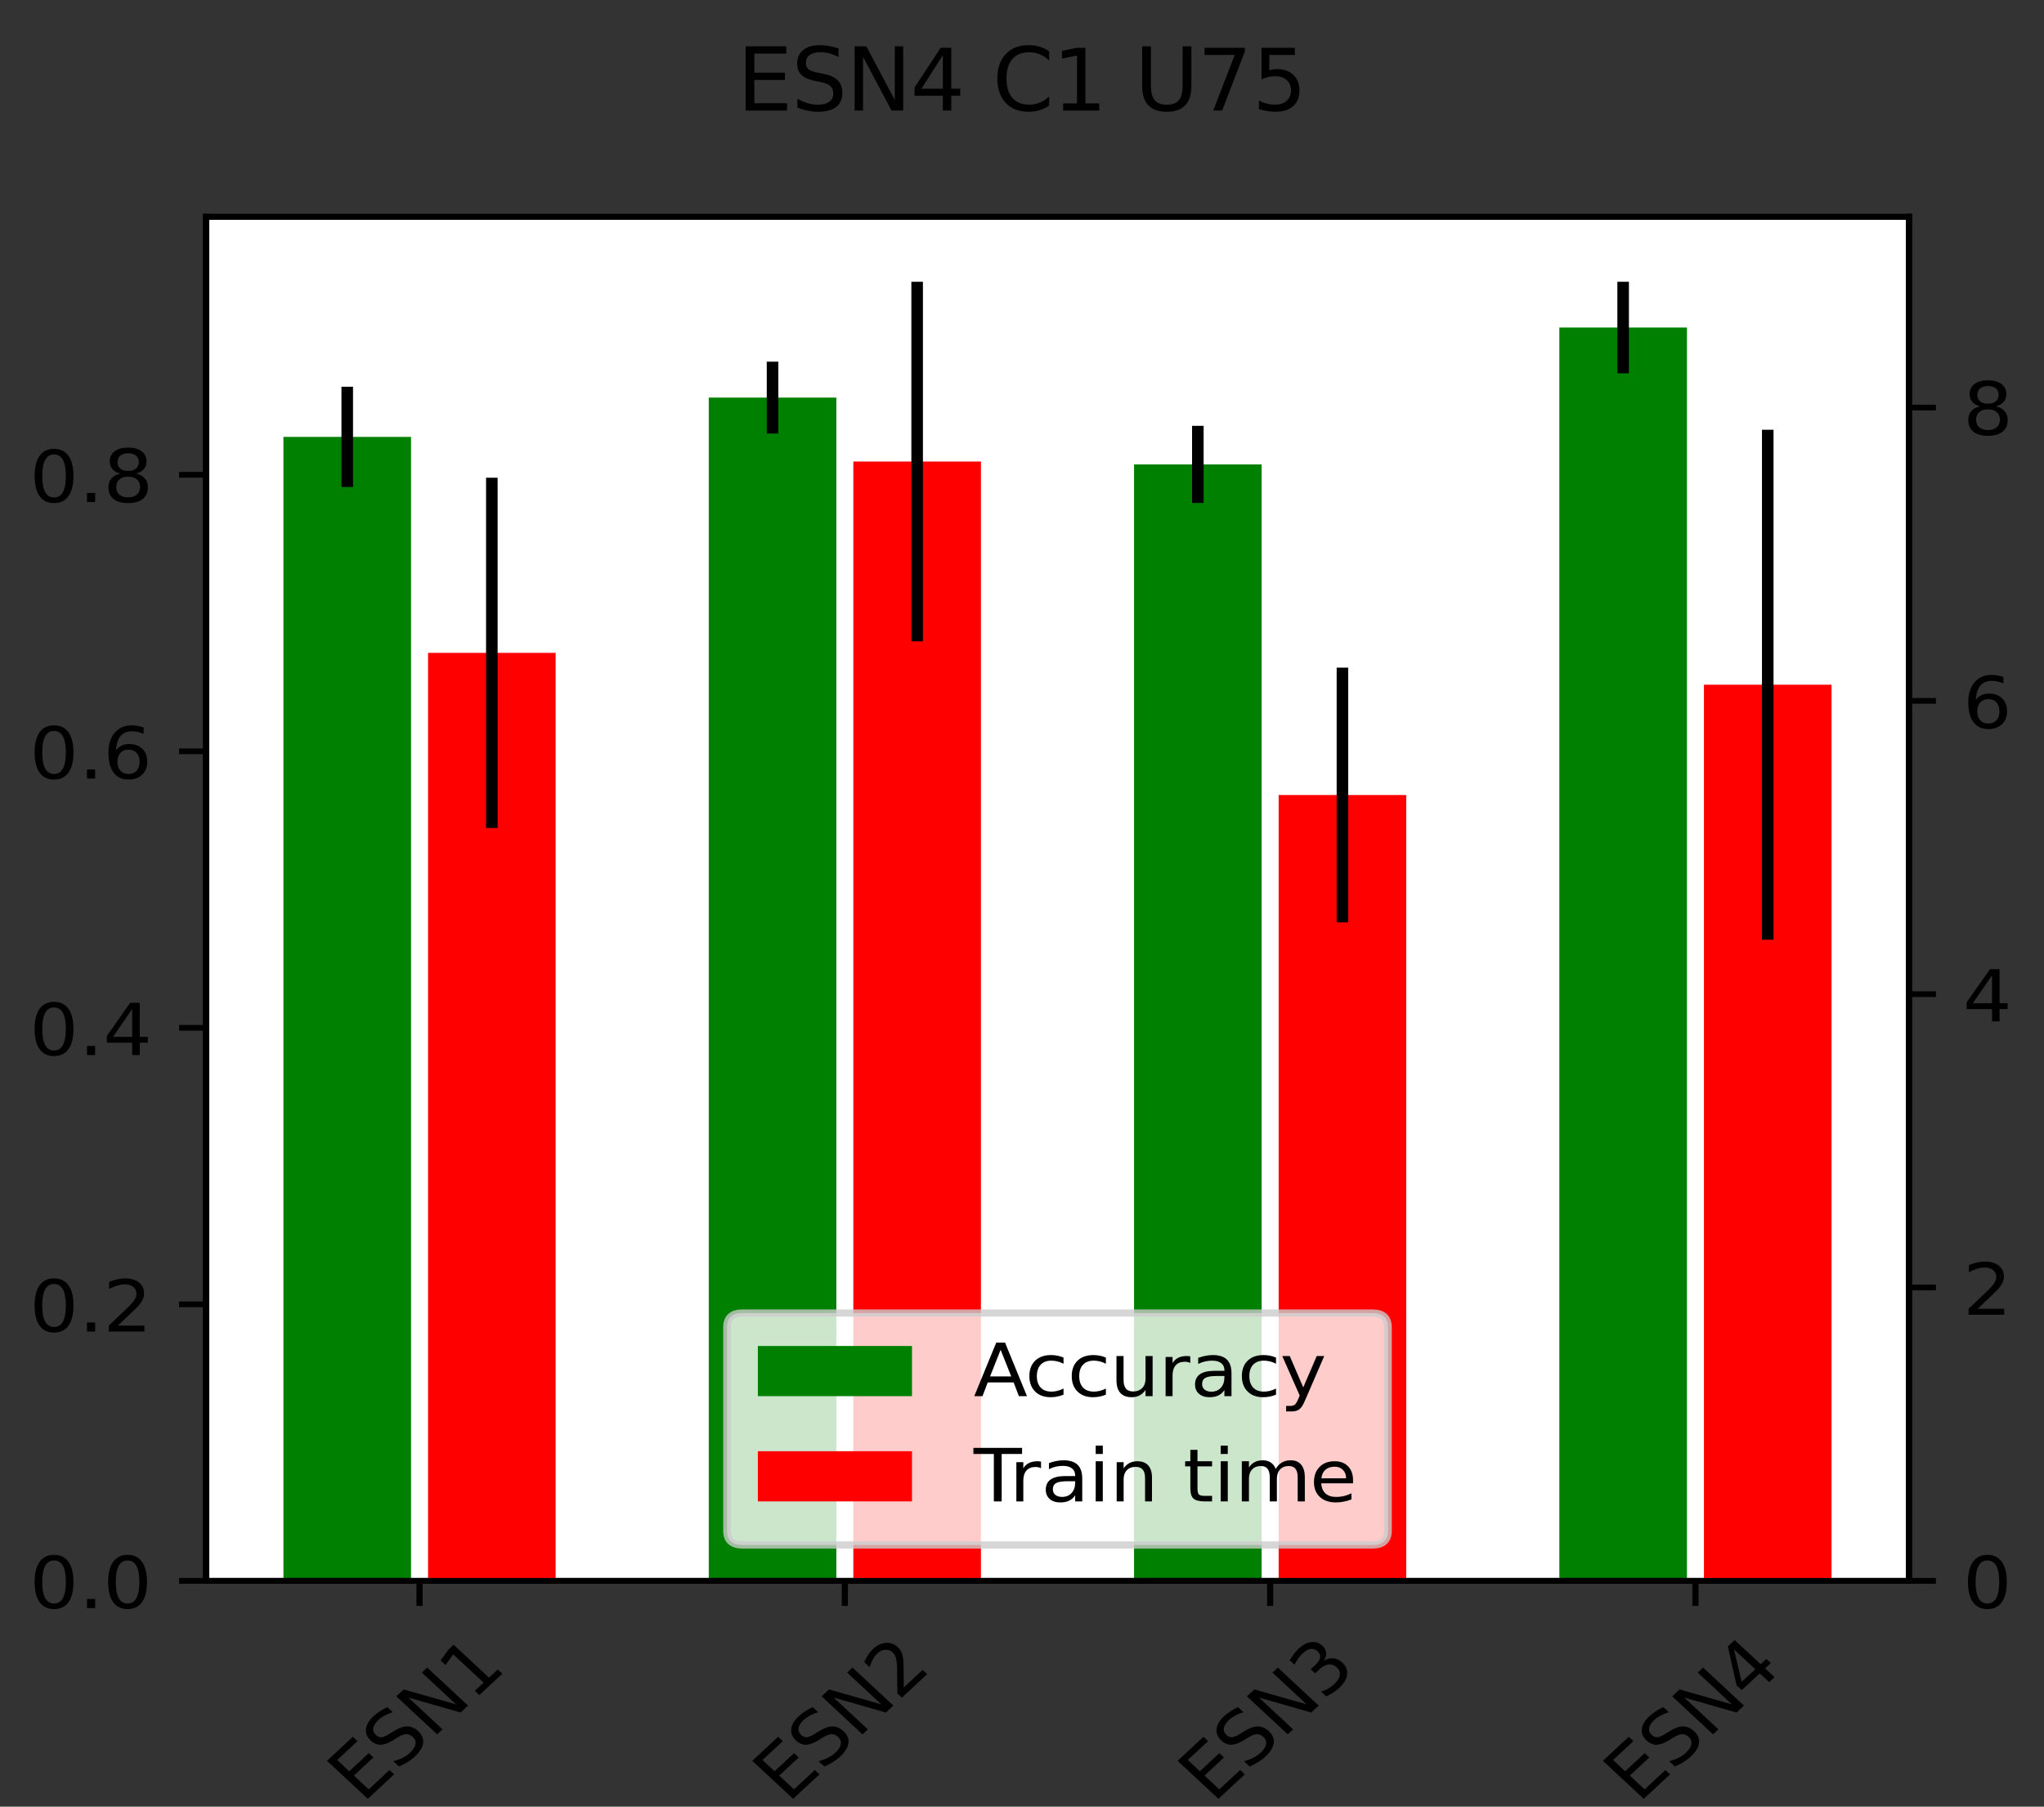 <?xml version="1.0" encoding="UTF-8" standalone="no"?>
<svg
   width="285.12pt"
   height="252pt"
   viewBox="0 0 285.12 252"
   version="1.1"
   id="svg4968"
   sodipodi:docname="benchmarks C1 U75.svg"
   inkscape:version="1.1.1 (3bf5ae0d25, 2021-09-20, custom)"
   xmlns:inkscape="http://www.inkscape.org/namespaces/inkscape"
   xmlns:sodipodi="http://sodipodi.sourceforge.net/DTD/sodipodi-0.dtd"
   xmlns:xlink="http://www.w3.org/1999/xlink"
   xmlns="http://www.w3.org/2000/svg"
   xmlns:svg="http://www.w3.org/2000/svg"
   xmlns:rdf="http://www.w3.org/1999/02/22-rdf-syntax-ns#"
   xmlns:cc="http://creativecommons.org/ns#"
   xmlns:dc="http://purl.org/dc/elements/1.1/">
  <rect x="0" y="0" width="285.12" height="252" fill="#333333" stroke="none"/>
  <sodipodi:namedview
     id="namedview4970"
     pagecolor="#ffffff"
     bordercolor="#666666"
     borderopacity="1.0"
     inkscape:pageshadow="2"
     inkscape:pageopacity="0.0"
     inkscape:pagecheckerboard="0"
     inkscape:document-units="pt"
     showgrid="false"
     inkscape:zoom="2.327381"
     inkscape:cx="190.12788"
     inkscape:cy="168"
     inkscape:window-width="1920"
     inkscape:window-height="1011"
     inkscape:window-x="0"
     inkscape:window-y="0"
     inkscape:window-maximized="1"
     inkscape:current-layer="figure_1" />
  <defs
     id="defs4363">
    <style
       type="text/css"
       id="style4361">*{stroke-linejoin: round; stroke-linecap: butt}</style>
  </defs>
  <g
     id="figure_1">
    <g
       id="patch_1">
      <path
         d="M 0 252  L 285.12 252  L 285.12 0  L 0 0  L 0 252  z "
         style="fill: none"
         id="path4365" />
    </g>
    <g
       id="axes_2"
       transform="matrix(1.075,0,0,1,-9.572,0)">
      <g
         id="patch_7">
        <path
           d="M 35.64,220.5 H 256.608 V 30.24 H 35.64 Z"
           style="fill:#ffffff"
           id="path4578" />
      </g>
      <g
         id="patch_8">
        <path
           d="M 45.684,220.5 H 62.24 V 60.938 H 45.684 Z"
           clip-path="url(#p5dc5efe032)"
           style="fill:#008000"
           id="path4581" />
      </g>
      <g
         id="patch_9">
        <path
           d="m 100.871,220.5 h 16.556 V 55.459 h -16.556 z"
           clip-path="url(#p5dc5efe032)"
           style="fill:#008000"
           id="path4584" />
      </g>
      <g
         id="patch_10">
        <path
           d="m 156.058,220.5 h 16.556 V 64.779 h -16.556 z"
           clip-path="url(#p5dc5efe032)"
           style="fill:#008000"
           id="path4587" />
      </g>
      <g
         id="patch_11">
        <path
           d="m 211.244,220.5 h 16.556 V 45.683 h -16.556 z"
           clip-path="url(#p5dc5efe032)"
           style="fill:#008000"
           id="path4590" />
      </g>
      <g
         id="matplotlib.axis_3">
        <g
           id="xtick_3">
          <g
             id="line2d_13">
            <g
               id="g4595">
              <path
                 id="use4593"
                 d="M 63.344,220.5 V 224"
                 style="stroke:#000000;stroke-width:0.8" />
            </g>
          </g>
          <g
             id="text_12">
            <!-- ESN1 -->
            <g
               transform="matrix(0.071,-0.071,-0.071,-0.071,55.922,251.619)"
               id="g4611">
              <defs
                 id="defs4601">
                <path
                   id="DejaVuSans-45"
                   d="M 628,4666 H 3578 V 4134 H 1259 V 2753 H 3481 V 2222 H 1259 V 531 H 3634 V 0 H 628 Z"
                   transform="scale(0.016)" />
                <path
                   id="DejaVuSans-53"
                   d="m 3425,4513 v -616 q -359,172 -678,256 -319,85 -616,85 -515,0 -795,-200 -280,-200 -280,-569 0,-310 186,-468 186,-157 705,-254 l 381,-78 q 706,-135 1042,-474 336,-339 336,-907 0,-679 -455,-1029 -454,-350 -1332,-350 -331,0 -705,75 -373,75 -773,222 v 650 q 384,-215 753,-325 369,-109 725,-109 540,0 834,212 294,213 294,607 0,343 -211,537 -211,194 -692,291 l -385,75 q -706,140 -1022,440 -315,300 -315,835 0,619 436,975 436,356 1201,356 329,0 669,-60 341,-59 697,-177 z"
                   transform="scale(0.016)" />
                <path
                   id="DejaVuSans-4e"
                   d="m 628,4666 h 850 L 3547,763 v 3903 h 612 V 0 H 3309 L 1241,3903 V 0 H 628 Z"
                   transform="scale(0.016)" />
              </defs>
              <use
                 xlink:href="#DejaVuSans-45"
                 id="use4603"
                 x="0"
                 y="0"
                 width="100%"
                 height="100%" />
              <use
                 xlink:href="#DejaVuSans-53"
                 x="63.184"
                 id="use4605"
                 y="0"
                 width="100%"
                 height="100%" />
              <use
                 xlink:href="#DejaVuSans-4e"
                 x="126.66"
                 id="use4607"
                 y="0"
                 width="100%"
                 height="100%" />
              <path
                 id="use4609"
                 d="m 213.871,8.297 h 16.109 v 55.625 L 212.449,60.406 v 8.984 l 17.438,3.516 h 9.859 V 8.297 h 16.109 V 0 h -41.984 z"
                 style="stroke-width:0.016" />
            </g>
          </g>
        </g>
        <g
           id="xtick_4">
          <g
             id="line2d_14">
            <g
               id="g4617">
              <path
                 id="use4615"
                 d="M 118.531,220.5 V 224"
                 style="stroke:#000000;stroke-width:0.8" />
            </g>
          </g>
          <g
             id="text_13">
            <!-- ESN2 -->
            <g
               transform="matrix(0.071,-0.071,-0.071,-0.071,111.109,251.619)"
               id="g4628">
              <use
                 xlink:href="#DejaVuSans-45"
                 id="use4620"
                 x="0"
                 y="0"
                 width="100%"
                 height="100%" />
              <use
                 xlink:href="#DejaVuSans-53"
                 x="63.184"
                 id="use4622"
                 y="0"
                 width="100%"
                 height="100%" />
              <use
                 xlink:href="#DejaVuSans-4e"
                 x="126.66"
                 id="use4624"
                 y="0"
                 width="100%"
                 height="100%" />
              <path
                 id="use4626"
                 d="m 220.652,8.297 h 34.422 V 0 h -46.281 v 8.297 q 5.609,5.812 15.297,15.594 9.703,9.797 12.188,12.641 4.734,5.312 6.609,9 1.891,3.688 1.891,7.25 0,5.812 -4.078,9.469 -4.078,3.672 -10.625,3.672 -4.641,0 -9.797,-1.609 -5.141,-1.609 -11,-4.891 v 9.969 q 5.953,2.391 11.125,3.609 5.188,1.219 9.484,1.219 11.328,0 18.062,-5.672 6.734,-5.656 6.734,-15.125 0,-4.5 -1.688,-8.531 -1.672,-4.016 -6.125,-9.484 -1.219,-1.422 -7.766,-8.188 -6.531,-6.766 -18.453,-18.922 z"
                 style="stroke-width:0.016" />
            </g>
          </g>
        </g>
        <g
           id="xtick_5">
          <g
             id="line2d_15">
            <g
               id="g4634">
              <path
                 id="use4632"
                 d="M 173.717,220.5 V 224"
                 style="stroke:#000000;stroke-width:0.8" />
            </g>
          </g>
          <g
             id="text_14">
            <!-- ESN3 -->
            <g
               transform="matrix(0.071,-0.071,-0.071,-0.071,166.296,251.619)"
               id="g4645">
              <use
                 xlink:href="#DejaVuSans-45"
                 id="use4637"
                 x="0"
                 y="0"
                 width="100%"
                 height="100%" />
              <use
                 xlink:href="#DejaVuSans-53"
                 x="63.184"
                 id="use4639"
                 y="0"
                 width="100%"
                 height="100%" />
              <use
                 xlink:href="#DejaVuSans-4e"
                 x="126.66"
                 id="use4641"
                 y="0"
                 width="100%"
                 height="100%" />
              <path
                 id="use4643"
                 d="m 242.043,39.312 q 7.078,-1.516 11.047,-6.312 3.984,-4.781 3.984,-11.812 0,-10.781 -7.422,-16.703 -7.422,-5.906 -21.094,-5.906 -4.578,0 -9.438,0.906 -4.859,0.906 -10.031,2.719 v 9.516 q 4.094,-2.391 8.969,-3.609 4.891,-1.219 10.219,-1.219 9.266,0 14.125,3.656 4.859,3.656 4.859,10.641 0,6.453 -4.516,10.078 -4.516,3.641 -12.562,3.641 h -8.5 v 8.109 h 8.891 q 7.266,0 11.125,2.906 3.859,2.906 3.859,8.375 0,5.609 -3.984,8.609 -3.969,3.016 -11.391,3.016 -4.062,0 -8.703,-0.891 -4.641,-0.875 -10.203,-2.719 v 8.781 q 5.625,1.562 10.531,2.344 4.906,0.781 9.25,0.781 11.234,0 17.766,-5.109 6.547,-5.094 6.547,-13.781 0,-6.062 -3.469,-10.234 -3.469,-4.172 -9.859,-5.781 z"
                 style="stroke-width:0.016" />
            </g>
          </g>
        </g>
        <g
           id="xtick_6">
          <g
             id="line2d_16">
            <g
               id="g4651">
              <path
                 id="use4649"
                 d="M 228.904,220.5 V 224"
                 style="stroke:#000000;stroke-width:0.8" />
            </g>
          </g>
          <g
             id="text_15">
            <!-- ESN4 -->
            <g
               transform="matrix(0.071,-0.071,-0.071,-0.071,221.482,251.619)"
               id="g4662">
              <use
                 xlink:href="#DejaVuSans-45"
                 id="use4654"
                 x="0"
                 y="0"
                 width="100%"
                 height="100%" />
              <use
                 xlink:href="#DejaVuSans-53"
                 x="63.184"
                 id="use4656"
                 y="0"
                 width="100%"
                 height="100%" />
              <use
                 xlink:href="#DejaVuSans-4e"
                 x="126.66"
                 id="use4658"
                 y="0"
                 width="100%"
                 height="100%" />
              <path
                 id="use4660"
                 d="M 239.262,64.312 214.355,25.391 h 24.906 z m -2.594,8.594 h 12.406 V 25.391 h 10.406 V 17.188 H 249.074 V 0 h -9.812 v 17.188 h -32.906 v 9.516 z"
                 style="stroke-width:0.016" />
            </g>
          </g>
        </g>
      </g>
      <g
         id="matplotlib.axis_4">
        <g
           id="ytick_9">
          <g
             id="line2d_17">
            <g
               id="g4669">
              <path
                 id="use4667"
                 d="m 35.64,220.5 h -3.5"
                 style="stroke:#000000;stroke-width:0.8" />
            </g>
          </g>
          <g
             id="text_16">
            <!-- 0.0 -->
            <g
               transform="matrix(0.1,0,0,-0.1,12.737,224.299)"
               id="g4681">
              <defs
                 id="defs4673">
                <path
                   id="DejaVuSans-2e"
                   d="m 684,794 h 660 V 0 H 684 Z"
                   transform="scale(0.016)" />
              </defs>
              <path
                 id="use4675"
                 d="m 31.781,66.406 q -7.609,0 -11.453,-7.5 Q 16.5,51.422 16.5,36.375 q 0,-14.984 3.828,-22.484 3.844,-7.5 11.453,-7.5 7.672,0 11.5,7.5 3.844,7.5 3.844,22.484 0,15.047 -3.844,22.531 -3.828,7.5 -11.5,7.5 z m 0,7.812 q 12.266,0 18.734,-9.703 6.469,-9.688 6.469,-28.141 0,-18.406 -6.469,-28.109 -6.469,-9.688 -18.734,-9.688 -12.25,0 -18.719,9.688 Q 6.594,17.969 6.594,36.375 q 0,18.453 6.469,28.141 6.469,9.703 18.719,9.703 z"
                 style="stroke-width:0.016" />
              <use
                 xlink:href="#DejaVuSans-2e"
                 x="63.623"
                 id="use4677"
                 y="0"
                 width="100%"
                 height="100%" />
              <path
                 id="use4679"
                 d="m 127.191,66.406 q -7.609,0 -11.453,-7.5 -3.828,-7.484 -3.828,-22.531 0,-14.984 3.828,-22.484 3.844,-7.5 11.453,-7.5 7.672,0 11.5,7.5 3.844,7.5 3.844,22.484 0,15.047 -3.844,22.531 -3.828,7.5 -11.5,7.5 z m 0,7.812 q 12.266,0 18.734,-9.703 6.469,-9.688 6.469,-28.141 0,-18.406 -6.469,-28.109 -6.469,-9.688 -18.734,-9.688 -12.25,0 -18.719,9.688 -6.469,9.703 -6.469,28.109 0,18.453 6.469,28.141 6.469,9.703 18.719,9.703 z"
                 style="stroke-width:0.016" />
            </g>
          </g>
        </g>
        <g
           id="ytick_10">
          <g
             id="line2d_18">
            <g
               id="g4687">
              <path
                 id="use4685"
                 d="m 35.64,181.932 h -3.5"
                 style="stroke:#000000;stroke-width:0.8" />
            </g>
          </g>
          <g
             id="text_17">
            <!-- 0.2 -->
            <g
               transform="matrix(0.1,0,0,-0.1,12.737,185.732)"
               id="g4696">
              <path
                 id="use4690"
                 d="m 31.781,66.406 q -7.609,0 -11.453,-7.5 Q 16.5,51.422 16.5,36.375 q 0,-14.984 3.828,-22.484 3.844,-7.5 11.453,-7.5 7.672,0 11.5,7.5 3.844,7.5 3.844,22.484 0,15.047 -3.844,22.531 -3.828,7.5 -11.5,7.5 z m 0,7.812 q 12.266,0 18.734,-9.703 6.469,-9.688 6.469,-28.141 0,-18.406 -6.469,-28.109 -6.469,-9.688 -18.734,-9.688 -12.25,0 -18.719,9.688 Q 6.594,17.969 6.594,36.375 q 0,18.453 6.469,28.141 6.469,9.703 18.719,9.703 z"
                 style="stroke-width:0.016" />
              <use
                 xlink:href="#DejaVuSans-2e"
                 x="63.623"
                 id="use4692"
                 y="0"
                 width="100%"
                 height="100%" />
              <path
                 id="use4694"
                 d="m 114.598,8.297 h 34.422 V 0 h -46.281 v 8.297 q 5.609,5.812 15.297,15.594 9.703,9.797 12.188,12.641 4.734,5.312 6.609,9 1.891,3.688 1.891,7.25 0,5.812 -4.078,9.469 -4.078,3.672 -10.625,3.672 -4.641,0 -9.797,-1.609 -5.141,-1.609 -11,-4.891 v 9.969 q 5.953,2.391 11.125,3.609 5.188,1.219 9.484,1.219 11.328,0 18.062,-5.672 6.734,-5.656 6.734,-15.125 0,-4.5 -1.688,-8.531 -1.672,-4.016 -6.125,-9.484 -1.219,-1.422 -7.766,-8.188 -6.531,-6.766 -18.453,-18.922 z"
                 style="stroke-width:0.016" />
            </g>
          </g>
        </g>
        <g
           id="ytick_11">
          <g
             id="line2d_19">
            <g
               id="g4702">
              <path
                 id="use4700"
                 d="m 35.64,143.365 h -3.5"
                 style="stroke:#000000;stroke-width:0.8" />
            </g>
          </g>
          <g
             id="text_18">
            <!-- 0.4 -->
            <g
               transform="matrix(0.1,0,0,-0.1,12.737,147.164)"
               id="g4711">
              <path
                 id="use4705"
                 d="m 31.781,66.406 q -7.609,0 -11.453,-7.5 Q 16.5,51.422 16.5,36.375 q 0,-14.984 3.828,-22.484 3.844,-7.5 11.453,-7.5 7.672,0 11.5,7.5 3.844,7.5 3.844,22.484 0,15.047 -3.844,22.531 -3.828,7.5 -11.5,7.5 z m 0,7.812 q 12.266,0 18.734,-9.703 6.469,-9.688 6.469,-28.141 0,-18.406 -6.469,-28.109 -6.469,-9.688 -18.734,-9.688 -12.25,0 -18.719,9.688 Q 6.594,17.969 6.594,36.375 q 0,18.453 6.469,28.141 6.469,9.703 18.719,9.703 z"
                 style="stroke-width:0.016" />
              <use
                 xlink:href="#DejaVuSans-2e"
                 x="63.623"
                 id="use4707"
                 y="0"
                 width="100%"
                 height="100%" />
              <path
                 id="use4709"
                 d="M 133.207,64.312 108.301,25.391 h 24.906 z m -2.594,8.594 h 12.406 V 25.391 h 10.406 V 17.188 H 143.02 V 0 h -9.812 v 17.188 h -32.906 v 9.516 z"
                 style="stroke-width:0.016" />
            </g>
          </g>
        </g>
        <g
           id="ytick_12">
          <g
             id="line2d_20">
            <g
               id="g4717">
              <path
                 id="use4715"
                 d="m 35.64,104.797 h -3.5"
                 style="stroke:#000000;stroke-width:0.8" />
            </g>
          </g>
          <g
             id="text_19">
            <!-- 0.6 -->
            <g
               transform="matrix(0.1,0,0,-0.1,12.737,108.596)"
               id="g4726">
              <path
                 id="use4720"
                 d="m 31.781,66.406 q -7.609,0 -11.453,-7.5 Q 16.5,51.422 16.5,36.375 q 0,-14.984 3.828,-22.484 3.844,-7.5 11.453,-7.5 7.672,0 11.5,7.5 3.844,7.5 3.844,22.484 0,15.047 -3.844,22.531 -3.828,7.5 -11.5,7.5 z m 0,7.812 q 12.266,0 18.734,-9.703 6.469,-9.688 6.469,-28.141 0,-18.406 -6.469,-28.109 -6.469,-9.688 -18.734,-9.688 -12.25,0 -18.719,9.688 Q 6.594,17.969 6.594,36.375 q 0,18.453 6.469,28.141 6.469,9.703 18.719,9.703 z"
                 style="stroke-width:0.016" />
              <use
                 xlink:href="#DejaVuSans-2e"
                 x="63.623"
                 id="use4722"
                 y="0"
                 width="100%"
                 height="100%" />
              <path
                 id="use4724"
                 d="m 128.426,40.375 q -6.641,0 -10.531,-4.547 -3.875,-4.531 -3.875,-12.438 0,-7.859 3.875,-12.438 3.891,-4.562 10.531,-4.562 6.641,0 10.516,4.562 3.875,4.578 3.875,12.438 0,7.906 -3.875,12.438 -3.875,4.547 -10.516,4.547 z m 19.578,30.922 V 62.312 q -3.719,1.75 -7.5,2.672 -3.781,0.938 -7.5,0.938 -9.766,0 -14.922,-6.594 -5.141,-6.594 -5.875,-19.922 2.875,4.25 7.219,6.516 4.359,2.266 9.578,2.266 10.984,0 17.359,-6.672 6.375,-6.656 6.375,-18.125 0,-11.234 -6.641,-18.031 -6.641,-6.781 -17.672,-6.781 -12.656,0 -19.344,9.688 -6.688,9.703 -6.688,28.109 0,17.281 8.203,27.562 8.203,10.281 22.016,10.281 3.719,0 7.5,-0.734 3.781,-0.734 7.891,-2.188 z"
                 style="stroke-width:0.016" />
            </g>
          </g>
        </g>
        <g
           id="ytick_13">
          <g
             id="line2d_21">
            <g
               id="g4732">
              <path
                 id="use4730"
                 d="m 35.64,66.229 h -3.5"
                 style="stroke:#000000;stroke-width:0.8" />
            </g>
          </g>
          <g
             id="text_20">
            <!-- 0.8 -->
            <g
               transform="matrix(0.1,0,0,-0.1,12.737,70.028)"
               id="g4744">
              <defs
                 id="defs4736">
                <path
                   id="DejaVuSans-38"
                   d="m 2034,2216 q -450,0 -708,-241 -257,-241 -257,-662 0,-422 257,-663 258,-241 708,-241 450,0 709,242 260,243 260,662 0,421 -258,662 -257,241 -711,241 z m -631,268 q -406,100 -633,378 -226,279 -226,679 0,559 398,884 399,325 1092,325 697,0 1094,-325 397,-325 397,-884 0,-400 -227,-679 -226,-278 -629,-378 456,-106 710,-416 255,-309 255,-755 Q 3634,634 3220,271 2806,-91 2034,-91 1263,-91 848,271 434,634 434,1313 q 0,446 256,755 257,310 713,416 z m -231,997 q 0,-362 226,-565 227,-203 636,-203 407,0 636,203 230,203 230,565 0,363 -230,566 -229,203 -636,203 -409,0 -636,-203 -226,-203 -226,-566 z"
                   transform="scale(0.016)" />
              </defs>
              <path
                 id="use4738"
                 d="m 31.781,66.406 q -7.609,0 -11.453,-7.5 Q 16.5,51.422 16.5,36.375 q 0,-14.984 3.828,-22.484 3.844,-7.5 11.453,-7.5 7.672,0 11.5,7.5 3.844,7.5 3.844,22.484 0,15.047 -3.844,22.531 -3.828,7.5 -11.5,7.5 z m 0,7.812 q 12.266,0 18.734,-9.703 6.469,-9.688 6.469,-28.141 0,-18.406 -6.469,-28.109 -6.469,-9.688 -18.734,-9.688 -12.25,0 -18.719,9.688 Q 6.594,17.969 6.594,36.375 q 0,18.453 6.469,28.141 6.469,9.703 18.719,9.703 z"
                 style="stroke-width:0.016" />
              <use
                 xlink:href="#DejaVuSans-2e"
                 x="63.623"
                 id="use4740"
                 y="0"
                 width="100%"
                 height="100%" />
              <use
                 xlink:href="#DejaVuSans-38"
                 x="95.41"
                 id="use4742"
                 y="0"
                 width="100%"
                 height="100%" />
            </g>
          </g>
        </g>
      </g>
      <g
         id="LineCollection_1">
        <path
           d="M 53.962,67.929 V 53.948"
           clip-path="url(#p5dc5efe032)"
           style="fill:none;stroke:#000000;stroke-width:1.5"
           id="path4749" />
        <path
           d="M 109.149,60.469 V 50.45"
           clip-path="url(#p5dc5efe032)"
           style="fill:none;stroke:#000000;stroke-width:1.5"
           id="path4751" />
        <path
           d="M 164.336,70.158 V 59.4"
           clip-path="url(#p5dc5efe032)"
           style="fill:none;stroke:#000000;stroke-width:1.5"
           id="path4753" />
        <path
           d="M 219.522,52.066 V 39.3"
           clip-path="url(#p5dc5efe032)"
           style="fill:none;stroke:#000000;stroke-width:1.5"
           id="path4755" />
      </g>
      <g
         id="patch_12">
        <path
           d="M 35.64,220.5 V 30.24"
           style="fill:none;stroke:#000000;stroke-width:0.8;stroke-linecap:square;stroke-linejoin:miter"
           id="path4758" />
      </g>
      <g
         id="patch_13">
        <path
           d="M 256.608,220.5 V 30.24"
           style="fill:none;stroke:#000000;stroke-width:0.8;stroke-linecap:square;stroke-linejoin:miter"
           id="path4761" />
      </g>
      <g
         id="patch_14">
        <path
           d="M 35.64,220.5 H 256.608"
           style="fill:none;stroke:#000000;stroke-width:0.8;stroke-linecap:square;stroke-linejoin:miter"
           id="path4764" />
      </g>
      <g
         id="patch_15">
        <path
           d="M 35.64,30.24 H 256.608"
           style="fill:none;stroke:#000000;stroke-width:0.8;stroke-linecap:square;stroke-linejoin:miter"
           id="path4767" />
      </g>
    </g>
    <g
       id="axes_3"
       transform="matrix(1.075,0,0,1,-9.572,0)">
      <g
         id="patch_16">
        <path
           d="M 64.448,220.5 H 81.004 V 91.06 H 64.448 Z"
           clip-path="url(#p5dc5efe032)"
           style="fill:#ff0000"
           id="path4771" />
      </g>
      <g
         id="patch_17">
        <path
           d="m 119.634,220.5 h 16.556 V 64.374 h -16.556 z"
           clip-path="url(#p5dc5efe032)"
           style="fill:#ff0000"
           id="path4774" />
      </g>
      <g
         id="patch_18">
        <path
           d="m 174.821,220.5 h 16.556 V 110.893 h -16.556 z"
           clip-path="url(#p5dc5efe032)"
           style="fill:#ff0000"
           id="path4777" />
      </g>
      <g
         id="patch_19">
        <path
           d="M 230.008,220.5 H 246.564 V 95.506 h -16.556 z"
           clip-path="url(#p5dc5efe032)"
           style="fill:#ff0000"
           id="path4780" />
      </g>
      <g
         id="matplotlib.axis_5">
        <g
           id="ytick_14">
          <g
             id="line2d_22">
            <defs
               id="defs4784">
              <path
                 id="mbe85a2fc04"
                 d="M 0,0 H 3.5"
                 style="stroke:#000000;stroke-width:0.8" />
            </defs>
            <g
               id="g4788">
              <use
                 xlink:href="#mbe85a2fc04"
                 x="256.608"
                 y="220.5"
                 style="stroke:#000000;stroke-width:0.8"
                 id="use4786"
                 width="100%"
                 height="100%" />
            </g>
          </g>
          <g
             id="text_21">
            <!-- 0 -->
            <g
               transform="matrix(0.1,0,0,-0.1,263.608,224.299)"
               id="g4793">
              <path
                 id="use4791"
                 d="m 31.781,66.406 q -7.609,0 -11.453,-7.5 Q 16.5,51.422 16.5,36.375 q 0,-14.984 3.828,-22.484 3.844,-7.5 11.453,-7.5 7.672,0 11.5,7.5 3.844,7.5 3.844,22.484 0,15.047 -3.844,22.531 -3.828,7.5 -11.5,7.5 z m 0,7.812 q 12.266,0 18.734,-9.703 6.469,-9.688 6.469,-28.141 0,-18.406 -6.469,-28.109 -6.469,-9.688 -18.734,-9.688 -12.25,0 -18.719,9.688 Q 6.594,17.969 6.594,36.375 q 0,18.453 6.469,28.141 6.469,9.703 18.719,9.703 z"
                 style="stroke-width:0.016" />
            </g>
          </g>
        </g>
        <g
           id="ytick_15">
          <g
             id="line2d_23">
            <g
               id="g4799">
              <use
                 xlink:href="#mbe85a2fc04"
                 x="256.608"
                 y="179.586"
                 style="stroke:#000000;stroke-width:0.8"
                 id="use4797"
                 width="100%"
                 height="100%" />
            </g>
          </g>
          <g
             id="text_22">
            <!-- 2 -->
            <g
               transform="matrix(0.1,0,0,-0.1,263.608,183.385)"
               id="g4804">
              <path
                 id="use4802"
                 d="M 19.188,8.297 H 53.609 V 0 H 7.328 v 8.297 q 5.609,5.812 15.297,15.594 9.703,9.797 12.188,12.641 4.734,5.312 6.609,9 1.891,3.688 1.891,7.25 0,5.812 -4.078,9.469 -4.078,3.672 -10.625,3.672 -4.641,0 -9.797,-1.609 -5.141,-1.609 -11,-4.891 v 9.969 Q 13.766,71.781 18.938,73 q 5.188,1.219 9.484,1.219 11.328,0 18.062,-5.672 6.734,-5.656 6.734,-15.125 0,-4.5 -1.688,-8.531 Q 49.859,40.875 45.406,35.406 44.188,33.984 37.641,27.219 31.109,20.453 19.188,8.297 Z"
                 style="stroke-width:0.016" />
            </g>
          </g>
        </g>
        <g
           id="ytick_16">
          <g
             id="line2d_24">
            <g
               id="g4810">
              <use
                 xlink:href="#mbe85a2fc04"
                 x="256.608"
                 y="138.673"
                 style="stroke:#000000;stroke-width:0.8"
                 id="use4808"
                 width="100%"
                 height="100%" />
            </g>
          </g>
          <g
             id="text_23">
            <!-- 4 -->
            <g
               transform="matrix(0.1,0,0,-0.1,263.608,142.472)"
               id="g4815">
              <path
                 id="use4813"
                 d="M 37.797,64.312 12.891,25.391 h 24.906 z m -2.594,8.594 h 12.406 V 25.391 h 10.406 V 17.188 H 47.609 V 0 h -9.812 V 17.188 H 4.891 v 9.516 z"
                 style="stroke-width:0.016" />
            </g>
          </g>
        </g>
        <g
           id="ytick_17">
          <g
             id="line2d_25">
            <g
               id="g4821">
              <use
                 xlink:href="#mbe85a2fc04"
                 x="256.608"
                 y="97.759"
                 style="stroke:#000000;stroke-width:0.8"
                 id="use4819"
                 width="100%"
                 height="100%" />
            </g>
          </g>
          <g
             id="text_24">
            <!-- 6 -->
            <g
               transform="matrix(0.1,0,0,-0.1,263.608,101.558)"
               id="g4826">
              <path
                 id="use4824"
                 d="m 33.016,40.375 q -6.641,0 -10.531,-4.547 -3.875,-4.531 -3.875,-12.438 0,-7.859 3.875,-12.438 3.891,-4.562 10.531,-4.562 6.641,0 10.516,4.562 3.875,4.578 3.875,12.438 0,7.906 -3.875,12.438 Q 39.656,40.375 33.016,40.375 Z M 52.594,71.297 V 62.312 q -3.719,1.75 -7.5,2.672 -3.781,0.938 -7.5,0.938 -9.766,0 -14.922,-6.594 -5.141,-6.594 -5.875,-19.922 2.875,4.25 7.219,6.516 4.359,2.266 9.578,2.266 10.984,0 17.359,-6.672 6.375,-6.656 6.375,-18.125 0,-11.234 -6.641,-18.031 -6.641,-6.781 -17.672,-6.781 -12.656,0 -19.344,9.688 -6.688,9.703 -6.688,28.109 0,17.281 8.203,27.562 8.203,10.281 22.016,10.281 3.719,0 7.5,-0.734 3.781,-0.734 7.891,-2.188 z"
                 style="stroke-width:0.016" />
            </g>
          </g>
        </g>
        <g
           id="ytick_18">
          <g
             id="line2d_26">
            <g
               id="g4832">
              <use
                 xlink:href="#mbe85a2fc04"
                 x="256.608"
                 y="56.845"
                 style="stroke:#000000;stroke-width:0.8"
                 id="use4830"
                 width="100%"
                 height="100%" />
            </g>
          </g>
          <g
             id="text_25">
            <!-- 8 -->
            <g
               transform="matrix(0.1,0,0,-0.1,263.608,60.644)"
               id="g4837">
              <use
                 xlink:href="#DejaVuSans-38"
                 id="use4835"
                 x="0"
                 y="0"
                 width="100%"
                 height="100%" />
            </g>
          </g>
        </g>
      </g>
      <g
         id="LineCollection_2">
        <path
           d="M 72.726,115.482 V 66.638"
           clip-path="url(#p5dc5efe032)"
           style="fill:none;stroke:#000000;stroke-width:1.5"
           id="path4842" />
        <path
           d="M 127.912,89.448 V 39.3"
           clip-path="url(#p5dc5efe032)"
           style="fill:none;stroke:#000000;stroke-width:1.5"
           id="path4844" />
        <path
           d="M 183.099,128.659 V 93.127"
           clip-path="url(#p5dc5efe032)"
           style="fill:none;stroke:#000000;stroke-width:1.5"
           id="path4846" />
        <path
           d="M 238.286,131.069 V 59.943"
           clip-path="url(#p5dc5efe032)"
           style="fill:none;stroke:#000000;stroke-width:1.5"
           id="path4848" />
      </g>
      <g
         id="patch_20">
        <path
           d="M 35.64,220.5 V 30.24"
           style="fill:none;stroke:#000000;stroke-width:0.8;stroke-linecap:square;stroke-linejoin:miter"
           id="path4851" />
      </g>
      <g
         id="patch_21">
        <path
           d="M 256.608,220.5 V 30.24"
           style="fill:none;stroke:#000000;stroke-width:0.8;stroke-linecap:square;stroke-linejoin:miter"
           id="path4854" />
      </g>
      <g
         id="patch_22">
        <path
           d="M 35.64,220.5 H 256.608"
           style="fill:none;stroke:#000000;stroke-width:0.8;stroke-linecap:square;stroke-linejoin:miter"
           id="path4857" />
      </g>
      <g
         id="patch_23">
        <path
           d="M 35.64,30.24 H 256.608"
           style="fill:none;stroke:#000000;stroke-width:0.8;stroke-linecap:square;stroke-linejoin:miter"
           id="path4860" />
      </g>
      <g
         id="legend_1">
        <g
           id="patch_24">
          <path
             d="m 105.245,215.5 h 81.758 q 2,0 2,-2 v -28.356 q 0,-2 -2,-2 h -81.758 q -2,0 -2,2 V 213.5 q 0,2 2,2 z"
             style="opacity:0.8;fill:#ffffff;stroke:#cccccc;stroke-linejoin:miter"
             id="path4863" />
        </g>
        <g
           id="patch_25">
          <path
             d="m 107.245,194.742 h 20 v -7 h -20 z"
             style="fill:#008000"
             id="path4866" />
        </g>
        <g
           id="text_26">
          <!-- Accuracy -->
          <g
             transform="matrix(0.1,0,0,-0.1,135.245,194.742)"
             id="g4892">
            <defs
               id="defs4874">
              <path
                 id="DejaVuSans-41"
                 d="M 2188,4044 1331,1722 h 1716 z m -357,622 h 716 L 4325,0 H 3669 L 3244,1197 H 1141 L 716,0 H 50 Z"
                 transform="scale(0.016)" />
              <path
                 id="DejaVuSans-63"
                 d="m 3122,3366 v -538 q -244,135 -489,202 -245,67 -495,67 -560,0 -870,-355 -309,-354 -309,-995 0,-641 309,-996 310,-354 870,-354 250,0 495,67 245,67 489,202 V 134 Q 2881,22 2623,-34 2366,-91 2075,-91 1284,-91 818,406 353,903 353,1747 q 0,856 470,1346 471,491 1290,491 265,0 518,-55 253,-54 491,-163 z"
                 transform="scale(0.016)" />
              <path
                 id="DejaVuSans-75"
                 d="m 544,1381 v 2119 h 575 V 1403 q 0,-497 193,-746 194,-248 582,-248 465,0 735,297 271,297 271,810 v 1984 h 575 V 0 H 2900 V 538 Q 2691,219 2414,64 2138,-91 1772,-91 1169,-91 856,284 544,659 544,1381 Z m 1447,2203 z"
                 transform="scale(0.016)" />
              <path
                 id="DejaVuSans-61"
                 d="m 2194,1759 q -697,0 -966,-159 -269,-159 -269,-544 0,-306 202,-486 202,-179 548,-179 479,0 768,339 289,339 289,901 v 128 z m 1147,238 V 0 H 2766 V 531 Q 2569,213 2275,61 1981,-91 1556,-91 q -537,0 -855,302 -317,302 -317,808 0,590 395,890 396,300 1180,300 h 807 v 57 q 0,397 -261,614 -261,217 -733,217 -300,0 -585,-72 -284,-72 -546,-216 v 532 q 315,122 612,182 297,61 578,61 760,0 1135,-394 375,-393 375,-1193 z"
                 transform="scale(0.016)" />
              <path
                 id="DejaVuSans-79"
                 d="m 2059,-325 q -243,-625 -475,-815 -231,-191 -618,-191 H 506 v 481 h 338 q 237,0 368,113 132,112 291,531 L 1606,56 191,3500 H 800 L 1894,763 2988,3500 h 609 z"
                 transform="scale(0.016)" />
            </defs>
            <use
               xlink:href="#DejaVuSans-41"
               id="use4876"
               x="0"
               y="0"
               width="100%"
               height="100%" />
            <use
               xlink:href="#DejaVuSans-63"
               x="66.658"
               id="use4878"
               y="0"
               width="100%"
               height="100%" />
            <use
               xlink:href="#DejaVuSans-63"
               x="121.639"
               id="use4880"
               y="0"
               width="100%"
               height="100%" />
            <use
               xlink:href="#DejaVuSans-75"
               x="176.619"
               id="use4882"
               y="0"
               width="100%"
               height="100%" />
            <path
               id="use4884"
               d="m 281.107,46.297 q -1.516,0.875 -3.297,1.281 Q 276.029,48 273.889,48 266.264,48 262.186,43.047 258.107,38.094 258.107,28.812 V 0 h -9.031 v 54.688 h 9.031 v -8.5 q 2.844,4.984 7.375,7.391 Q 270.029,56 276.529,56 q 0.922,0 2.047,-0.125 1.125,-0.109 2.484,-0.359 z"
               style="stroke-width:0.016" />
            <use
               xlink:href="#DejaVuSans-61"
               x="281.111"
               id="use4886"
               y="0"
               width="100%"
               height="100%" />
            <use
               xlink:href="#DejaVuSans-63"
               x="342.391"
               id="use4888"
               y="0"
               width="100%"
               height="100%" />
            <use
               xlink:href="#DejaVuSans-79"
               x="397.371"
               id="use4890"
               y="0"
               width="100%"
               height="100%" />
          </g>
        </g>
        <g
           id="patch_26">
          <path
             d="m 107.245,209.42 h 20 v -7 h -20 z"
             style="fill:#ff0000"
             id="path4895" />
        </g>
        <g
           id="text_27">
          <!-- Train time -->
          <g
             transform="matrix(0.1,0,0,-0.1,135.245,209.42)"
             id="g4925">
            <defs
               id="defs4903">
              <path
                 id="DejaVuSans-54"
                 d="M -19,4666 H 3928 V 4134 H 2272 V 0 H 1638 V 4134 H -19 Z"
                 transform="scale(0.016)" />
              <path
                 id="DejaVuSans-69"
                 d="m 603,3500 h 575 V 0 H 603 Z m 0,1363 h 575 V 4134 H 603 Z"
                 transform="scale(0.016)" />
              <path
                 id="DejaVuSans-20"
                 transform="scale(0.016)"
                 d="" />
              <path
                 id="DejaVuSans-74"
                 d="M 1172,4494 V 3500 H 2356 V 3053 H 1172 V 1153 q 0,-428 117,-550 117,-122 477,-122 h 590 V 0 H 1766 Q 1100,0 847,248 594,497 594,1153 V 3053 H 172 v 447 h 422 v 994 z"
                 transform="scale(0.016)" />
              <path
                 id="DejaVuSans-6d"
                 d="m 3328,2828 q 216,388 516,572 300,184 706,184 547,0 844,-383 297,-382 297,-1088 V 0 h -578 v 2094 q 0,503 -179,746 -178,244 -543,244 -447,0 -707,-297 -259,-296 -259,-809 V 0 h -578 v 2094 q 0,506 -178,748 -178,242 -550,242 -441,0 -701,-298 -259,-298 -259,-808 V 0 H 581 v 3500 h 578 v -544 q 197,322 472,475 275,153 653,153 382,0 649,-194 267,-193 395,-562 z"
                 transform="scale(0.016)" />
            </defs>
            <use
               xlink:href="#DejaVuSans-54"
               id="use4905"
               x="0"
               y="0"
               width="100%"
               height="100%" />
            <path
               id="use4907"
               d="m 87.443,46.297 q -1.516,0.875 -3.297,1.281 Q 82.365,48 80.225,48 72.6,48 68.521,43.047 64.443,38.094 64.443,28.812 V 0 h -9.031 v 54.688 h 9.031 v -8.5 q 2.844,4.984 7.375,7.391 Q 76.365,56 82.865,56 q 0.922,0 2.047,-0.125 1.125,-0.109 2.484,-0.359 z"
               style="stroke-width:0.016" />
            <use
               xlink:href="#DejaVuSans-61"
               x="87.447"
               id="use4909"
               y="0"
               width="100%"
               height="100%" />
            <use
               xlink:href="#DejaVuSans-69"
               x="148.727"
               id="use4911"
               y="0"
               width="100%"
               height="100%" />
            <path
               id="use4913"
               d="M 231.4,33.016 V 0 h -8.984 v 32.719 q 0,7.766 -3.031,11.609 -3.031,3.859 -9.078,3.859 -7.281,0 -11.484,-4.641 -4.203,-4.625 -4.203,-12.641 V 0 h -9.031 v 54.688 h 9.031 v -8.5 q 3.234,4.938 7.594,7.375 4.375,2.438 10.094,2.438 9.422,0 14.25,-5.828 4.844,-5.828 4.844,-17.156 z"
               style="stroke-width:0.016" />
            <use
               xlink:href="#DejaVuSans-20"
               x="239.889"
               id="use4915"
               y="0"
               width="100%"
               height="100%" />
            <use
               xlink:href="#DejaVuSans-74"
               x="271.676"
               id="use4917"
               y="0"
               width="100%"
               height="100%" />
            <use
               xlink:href="#DejaVuSans-69"
               x="310.885"
               id="use4919"
               y="0"
               width="100%"
               height="100%" />
            <use
               xlink:href="#DejaVuSans-6d"
               x="338.668"
               id="use4921"
               y="0"
               width="100%"
               height="100%" />
            <path
               id="use4923"
               d="m 492.283,29.594 v -4.391 h -41.312 q 0.594,-9.281 5.594,-14.141 5,-4.859 13.938,-4.859 5.172,0 10.031,1.266 4.859,1.266 9.656,3.812 v -8.5 q -4.844,-2.047 -9.922,-3.125 -5.078,-1.078 -10.297,-1.078 -13.094,0 -20.734,7.609 -7.641,7.625 -7.641,20.625 0,13.422 7.25,21.297 Q 456.096,56 468.408,56 q 11.031,0 17.453,-7.109 6.422,-7.094 6.422,-19.297 z m -8.984,2.641 q -0.094,7.359 -4.125,11.75 -4.031,4.406 -10.672,4.406 -7.516,0 -12.031,-4.25 -4.516,-4.25 -5.203,-11.969 z"
               style="stroke-width:0.016" />
          </g>
        </g>
      </g>
    </g>
    <g
       id="text_28">
      <!-- ESN4 C1 U75 -->
      <g
         transform="translate(102.806 15.418)scale(0.12 -0.12)"
         id="g4956">
        <defs
           id="defs4932">
          <path
             id="DejaVuSans-43"
             d="M 4122 4306  L 4122 3641  Q 3803 3938 3442 4084  Q 3081 4231 2675 4231  Q 1875 4231 1450 3742  Q 1025 3253 1025 2328  Q 1025 1406 1450 917  Q 1875 428 2675 428  Q 3081 428 3442 575  Q 3803 722 4122 1019  L 4122 359  Q 3791 134 3420 21  Q 3050 -91 2638 -91  Q 1578 -91 968 557  Q 359 1206 359 2328  Q 359 3453 968 4101  Q 1578 4750 2638 4750  Q 3056 4750 3426 4639  Q 3797 4528 4122 4306  z "
             transform="scale(0.016)" />
          <path
             id="DejaVuSans-55"
             d="M 556 4666  L 1191 4666  L 1191 1831  Q 1191 1081 1462 751  Q 1734 422 2344 422  Q 2950 422 3222 751  Q 3494 1081 3494 1831  L 3494 4666  L 4128 4666  L 4128 1753  Q 4128 841 3676 375  Q 3225 -91 2344 -91  Q 1459 -91 1007 375  Q 556 841 556 1753  L 556 4666  z "
             transform="scale(0.016)" />
        </defs>
        <use
           xlink:href="#DejaVuSans-45"
           id="use4934" />
        <use
           xlink:href="#DejaVuSans-53"
           x="63.184"
           id="use4936" />
        <use
           xlink:href="#DejaVuSans-4e"
           x="126.66"
           id="use4938" />
        <path
           id="use4940"
           d="M 239.262,64.312 214.355,25.391 h 24.906 z m -2.594,8.594 h 12.406 V 25.391 h 10.406 V 17.188 H 249.074 V 0 h -9.812 v 17.188 h -32.906 v 9.516 z"
           style="stroke-width:0.016" />
        <use
           xlink:href="#DejaVuSans-20"
           x="265.088"
           id="use4942" />
        <use
           xlink:href="#DejaVuSans-43"
           x="296.875"
           id="use4944" />
        <path
           id="use4946"
           d="m 379.105,8.297 h 16.109 v 55.625 L 377.684,60.406 v 8.984 l 17.438,3.516 h 9.859 V 8.297 h 16.109 V 0 h -41.984 z"
           style="stroke-width:0.016" />
        <use
           xlink:href="#DejaVuSans-20"
           x="430.322"
           id="use4948" />
        <use
           xlink:href="#DejaVuSans-55"
           x="462.109"
           id="use4950" />
        <path
           id="use4952"
           d="m 543.506,72.906 h 46.875 V 68.703 L 563.912,0 h -10.297 l 24.906,64.594 h -35.016 z"
           style="stroke-width:0.016" />
        <path
           id="use4954"
           d="m 609.723,72.906 h 38.719 v -8.312 h -29.688 V 46.734 q 2.141,0.734 4.281,1.094 2.156,0.359 4.312,0.359 12.203,0 19.328,-6.688 7.141,-6.688 7.141,-18.109 0,-11.766 -7.328,-18.297 -7.328,-6.516 -20.656,-6.516 -4.594,0 -9.359,0.781 -4.75,0.781 -9.828,2.344 V 11.625 q 4.391,-2.391 9.078,-3.562 4.688,-1.172 9.906,-1.172 8.453,0 13.375,4.438 4.938,4.438 4.938,12.062 0,7.609 -4.938,12.047 -4.922,4.453 -13.375,4.453 -3.953,0 -7.891,-0.875 -3.922,-0.875 -8.016,-2.734 z"
           style="stroke-width:0.016" />
      </g>
    </g>
  </g>
  <defs
     id="defs4966">
    <clipPath
       id="p49f29b4f35">
      <rect
         x="21.384"
         y="50.4"
         width="6.422"
         height="182.7"
         id="rect4960" />
    </clipPath>
    <clipPath
       id="p5dc5efe032">
      <rect
         x="35.64"
         y="30.24"
         width="220.968"
         height="190.26"
         id="rect4963" />
    </clipPath>
  </defs>
</svg>
